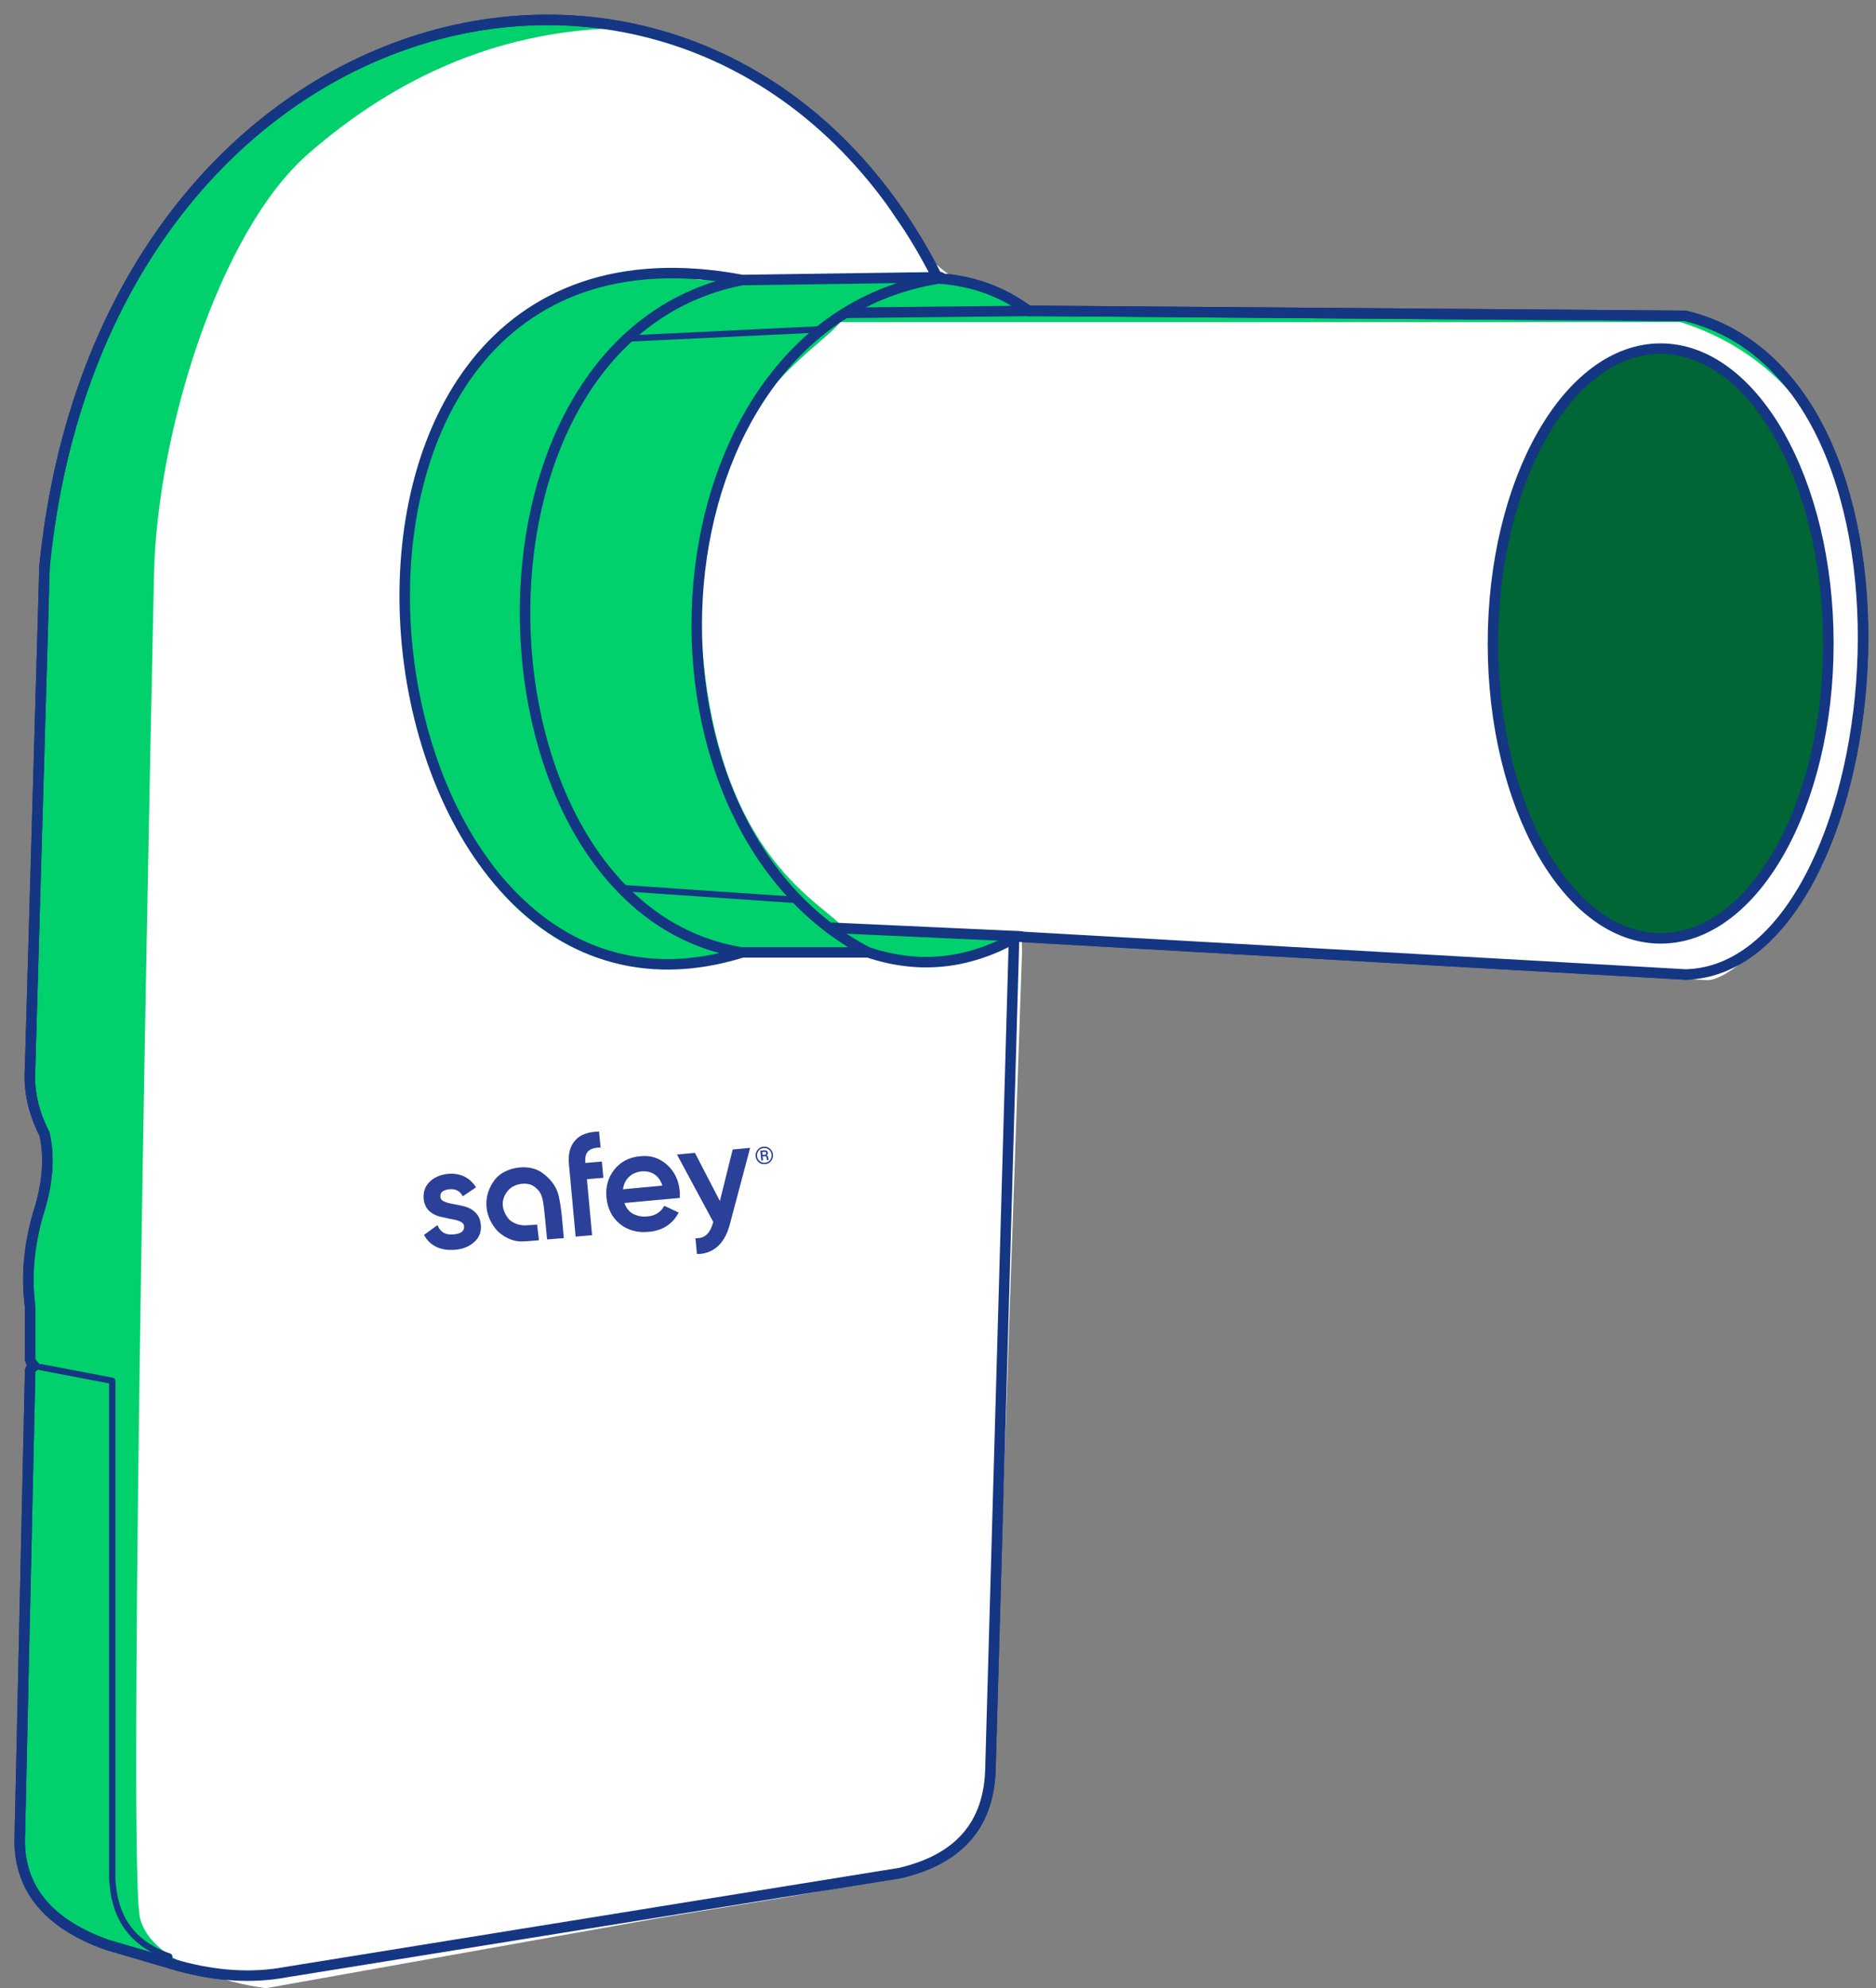 <svg width="67" height="71" viewBox="0 0 67 71" fill="none" xmlns="http://www.w3.org/2000/svg">
<rect x="0" y="0" width="67" height="71" fill="#808080" stroke="none"/>
<path fill-rule="evenodd" clip-rule="evenodd" d="M33.491 9.94C25.546 -5.81 3.69 -0.77 1.59 20.23L1.075 38.13C1.016 38.92 1.187 39.71 1.59 40.5C1.772 41.3 1.724 42.24 1.346 43.4C1.057 44.43 0.926 45.51 1.075 46.66V48.48C1.066 48.58 1.117 48.68 1.221 48.78C1.115 48.84 1.058 48.92 1.075 49.02L0.71 65.47C0.606 67.34 1.638 68.67 3.817 69.45L6.411 70.21C7.74 70.57 9 70.65 10.192 70.43L32.132 66.89C34.159 66.42 35.349 65.24 35.375 63.09L36.218 33.44L60.197 34.8C67.493 34.64 69.736 13.6 60.197 11.28L36.727 11.1C35.905 10.5 34.915 10.04 33.491 9.94Z" fill="#00D16C" stroke="#153683" stroke-width="0.375" stroke-linecap="round" stroke-linejoin="round"/>
<path d="M36.001 10.511L36.001 10.5C36.001 10.504 36.002 10.508 36.001 10.511L36.501 34L35.501 63C35.001 67 32.501 67 23.501 68.5L9.501 71C8.168 70.833 5.401 70.1 5.001 68.5C4.601 66.9 5.168 35.833 5.501 20.5C5.61 15.5 7.801 8.3 11.001 5.5C14.201 2.7 18.001 1 22.501 1C24.632 1.5 29.416 3.4 31.501 7C33.562 10.559 35.98 10.828 36.001 10.511Z" fill="white"/>
<path d="M25 10L34.501 10L36.501 11V33.5L35.501 34L32.501 34.5L30.501 34H26.501L23.501 34.5C21.667 34.666 17.5 33.5 15.501 27.5C13.001 20 15.001 15.5 17.5 12.5C19.5 10.1 23.5 9.667 25 10Z" fill="#00D16C"/>
<path d="M60 11.5H30C29.5 12.333 25 14.588 25 21C25 30 29 32 30 33C40.334 33.667 60.2 35 61 35C62 35 66.5 31.5 66.5 22C66.5 14.4 62.167 12.167 60 11.5Z" fill="white"/>
<path fill-rule="evenodd" clip-rule="evenodd" d="M33.491 9.94C25.546 -5.81 3.69 -0.77 1.59 20.23L1.075 38.13C1.016 38.92 1.187 39.71 1.59 40.5C1.772 41.3 1.724 42.24 1.346 43.4C1.057 44.43 0.926 45.51 1.075 46.66V48.48C1.066 48.58 1.117 48.68 1.221 48.78C1.115 48.84 1.058 48.92 1.075 49.02L0.71 65.47C0.606 67.34 1.638 68.67 3.817 69.45L6.411 70.21C7.74 70.57 9 70.65 10.192 70.43L32.132 66.89C34.159 66.42 35.349 65.24 35.375 63.09L36.218 33.44L60.197 34.8C67.493 34.64 69.736 13.6 60.197 11.28L36.727 11.1C35.905 10.5 34.915 10.04 33.491 9.94Z" stroke="#153683" stroke-width="0.375" stroke-linecap="round" stroke-linejoin="round"/>
<path d="M36.986 11.1L30.255 11.17" stroke="#153683" stroke-width="0.375" stroke-linecap="round" stroke-linejoin="round"/>
<path d="M36.455 33.44L29.672 33.13" stroke="#153683" stroke-width="0.375" stroke-linecap="round" stroke-linejoin="round"/>
<path d="M28.468 32.14L22.185 31.71" stroke="#153683" stroke-width="0.225" stroke-linecap="round" stroke-linejoin="round"/>
<path d="M29.318 11.76L22.421 12.09" stroke="#153683" stroke-width="0.225" stroke-linecap="round" stroke-linejoin="round"/>
<path d="M1.445 48.82L4.008 49.31V67.06C4.063 68.39 4.642 69.39 6.046 69.87" stroke="#153683" stroke-width="0.225" stroke-linecap="round" stroke-linejoin="round"/>
<path d="M26.452 10.01C15.802 12.16 16.585 32.32 26.41 34" stroke="#153683" stroke-width="0.375" stroke-linecap="round" stroke-linejoin="round"/>
<path d="M33.489 9.95C23.109 11.64 21.931 29.27 30.979 34" stroke="#153683" stroke-width="0.375" stroke-linecap="round" stroke-linejoin="round"/>
<path fill-rule="evenodd" clip-rule="evenodd" d="M59.309 12.45C62.615 12.45 65.299 17.17 65.299 22.98C65.299 28.8 62.615 33.51 59.309 33.51C56.004 33.51 53.32 28.8 53.32 22.98C53.32 17.17 56.004 12.45 59.309 12.45Z" fill="#006635" stroke="#153683" stroke-width="0.375" stroke-linecap="round" stroke-linejoin="round"/>
<path d="M33.59 9.9L26.51 10C8.733 6.65 12.232 38.46 26.51 34.01H31.005C32.928 34.65 34.684 34.38 36.323 33.45" stroke="#153683" stroke-width="0.375" stroke-linecap="round" stroke-linejoin="round"/>
<path fill-rule="evenodd" clip-rule="evenodd" d="M27.232 41.24H27.3C27.322 41.24 27.337 41.23 27.35 41.22C27.362 41.21 27.367 41.2 27.366 41.18C27.364 41.16 27.357 41.15 27.345 41.14C27.333 41.13 27.312 41.13 27.282 41.13L27.222 41.14L27.232 41.24ZM27.237 41.3L27.25 41.44H27.188L27.155 41.09L27.275 41.08C27.32 41.07 27.355 41.08 27.381 41.1C27.408 41.11 27.422 41.14 27.426 41.17C27.429 41.21 27.413 41.23 27.377 41.26C27.414 41.27 27.434 41.29 27.439 41.34L27.441 41.36C27.443 41.39 27.447 41.4 27.453 41.41L27.454 41.42L27.391 41.43C27.386 41.42 27.382 41.4 27.38 41.37C27.377 41.35 27.376 41.33 27.374 41.33C27.367 41.3 27.347 41.29 27.313 41.29L27.237 41.3ZM27.039 41.28C27.043 41.33 27.059 41.38 27.086 41.41C27.113 41.45 27.148 41.48 27.189 41.5C27.231 41.52 27.276 41.53 27.323 41.52C27.37 41.52 27.412 41.5 27.45 41.48C27.487 41.45 27.516 41.42 27.535 41.37C27.554 41.33 27.562 41.28 27.558 41.24C27.553 41.19 27.538 41.15 27.511 41.11C27.485 41.07 27.45 41.04 27.407 41.02C27.366 41 27.321 40.99 27.274 41C27.227 41 27.186 41.02 27.147 41.04C27.109 41.07 27.08 41.11 27.061 41.15C27.042 41.19 27.034 41.24 27.039 41.28ZM26.988 41.29C26.983 41.23 26.991 41.18 27.014 41.13C27.037 41.08 27.071 41.04 27.116 41C27.162 40.97 27.212 40.95 27.268 40.95C27.324 40.94 27.377 40.95 27.428 40.97C27.478 41 27.519 41.03 27.551 41.08C27.583 41.12 27.601 41.18 27.607 41.23C27.612 41.29 27.603 41.34 27.581 41.39C27.559 41.44 27.526 41.48 27.48 41.52C27.435 41.55 27.383 41.57 27.325 41.57C27.268 41.58 27.214 41.57 27.163 41.55C27.112 41.52 27.071 41.49 27.04 41.44C27.009 41.4 26.993 41.34 26.988 41.29Z" fill="#2B4098"/>
<path fill-rule="evenodd" clip-rule="evenodd" d="M20.125 44.21L20.118 44.22C20.031 44.22 19.892 44.23 19.695 44.25L19.539 44.26L19.477 43.62C19.477 43.62 19.465 43.5 19.456 43.41C19.448 43.35 19.438 43.21 19.428 43.14C19.412 43.04 19.391 42.84 19.353 42.74C19.309 42.61 19.254 42.5 19.074 42.37C18.875 42.21 18.395 42.24 18.167 42.49C17.884 42.8 17.883 43.18 18.169 43.53C18.246 43.62 18.376 43.69 18.515 43.73C18.596 43.75 18.681 43.76 18.739 43.76C18.854 43.75 18.981 43.75 19.091 43.74C19.092 43.74 19.181 43.73 19.182 43.73L19.248 44.29C19.112 44.3 18.831 44.33 18.697 44.33C18.6 44.34 18.457 44.33 18.321 44.29C18.089 44.22 17.845 44.06 17.715 43.9C17.257 43.35 17.265 42.64 17.686 42.11C18.015 41.7 18.835 41.52 19.348 41.87C19.661 42.09 19.836 42.35 19.909 42.56C19.985 42.78 20.015 43.04 20.041 43.22C20.06 43.34 20.08 43.59 20.09 43.7C20.115 43.96 20.124 44.06 20.132 44.17C20.137 44.21 20.14 44.21 20.125 44.21ZM26.167 41.05L25.71 42.89L24.819 41.17L24.178 41.23L25.476 43.64L25.46 43.68C25.411 43.86 25.339 43.99 25.248 44.08C25.158 44.17 25.03 44.22 24.865 44.22H24.838L24.89 44.78H24.913C24.941 44.78 24.969 44.78 24.997 44.78C25.535 44.73 25.894 44.37 26.066 43.72L26.791 40.99L26.167 41.05ZM22.25 42.47L23.655 42.34C23.6 42.16 23.507 42.03 23.379 41.94C23.243 41.85 23.089 41.82 22.92 41.83C22.727 41.85 22.569 41.92 22.452 42.04C22.34 42.15 22.272 42.3 22.25 42.47ZM23.829 41.6C24.091 41.84 24.241 42.15 24.276 42.53C24.281 42.59 24.282 42.66 24.277 42.76L24.276 42.78L22.302 42.96C22.36 43.13 22.458 43.26 22.596 43.34C22.743 43.42 22.918 43.46 23.118 43.44C23.394 43.42 23.595 43.29 23.713 43.08L23.724 43.06L24.237 43.3L24.223 43.33C24.008 43.72 23.651 43.95 23.164 43.99C22.754 44.03 22.405 43.93 22.13 43.7C21.853 43.47 21.695 43.15 21.659 42.76C21.624 42.38 21.72 42.04 21.946 41.76C22.171 41.48 22.483 41.32 22.874 41.29C23.245 41.25 23.565 41.36 23.829 41.6ZM20.538 40.73C20.36 40.93 20.285 41.21 20.318 41.56L20.558 44.16L21.146 44.11L20.961 42.11L21.549 42.06L21.496 41.48L20.907 41.53L20.905 41.51C20.889 41.34 20.921 41.21 20.998 41.12C21.083 41.03 21.225 40.98 21.422 40.98H21.449L21.395 40.4L21.372 40.41C20.996 40.42 20.715 40.52 20.538 40.73ZM16.988 43.31C17.094 43.41 17.156 43.56 17.172 43.74C17.195 43.99 17.118 44.19 16.941 44.35C16.767 44.51 16.534 44.61 16.251 44.63C16.001 44.65 15.78 44.62 15.59 44.53C15.401 44.44 15.254 44.3 15.155 44.12L15.144 44.1L15.624 43.75L15.637 43.78C15.742 44.01 15.926 44.11 16.2 44.08C16.468 44.06 16.591 43.96 16.574 43.79C16.568 43.71 16.522 43.66 16.434 43.62C16.341 43.58 16.226 43.55 16.093 43.53C15.957 43.5 15.819 43.47 15.683 43.44C15.542 43.4 15.418 43.33 15.314 43.23C15.208 43.12 15.147 42.98 15.131 42.81C15.109 42.57 15.182 42.36 15.348 42.2C15.513 42.04 15.73 41.95 15.994 41.92C16.202 41.9 16.397 41.93 16.57 42.01C16.743 42.09 16.883 42.22 16.988 42.38L17.001 42.4L16.53 42.72L16.516 42.7C16.415 42.52 16.262 42.45 16.044 42.47C15.946 42.48 15.865 42.51 15.804 42.55C15.745 42.6 15.72 42.66 15.727 42.74C15.734 42.82 15.78 42.87 15.868 42.91C15.961 42.95 16.076 42.98 16.208 43C16.343 43.03 16.481 43.05 16.618 43.09C16.758 43.13 16.884 43.2 16.988 43.31Z" fill="#2B4098"/>
</svg>
